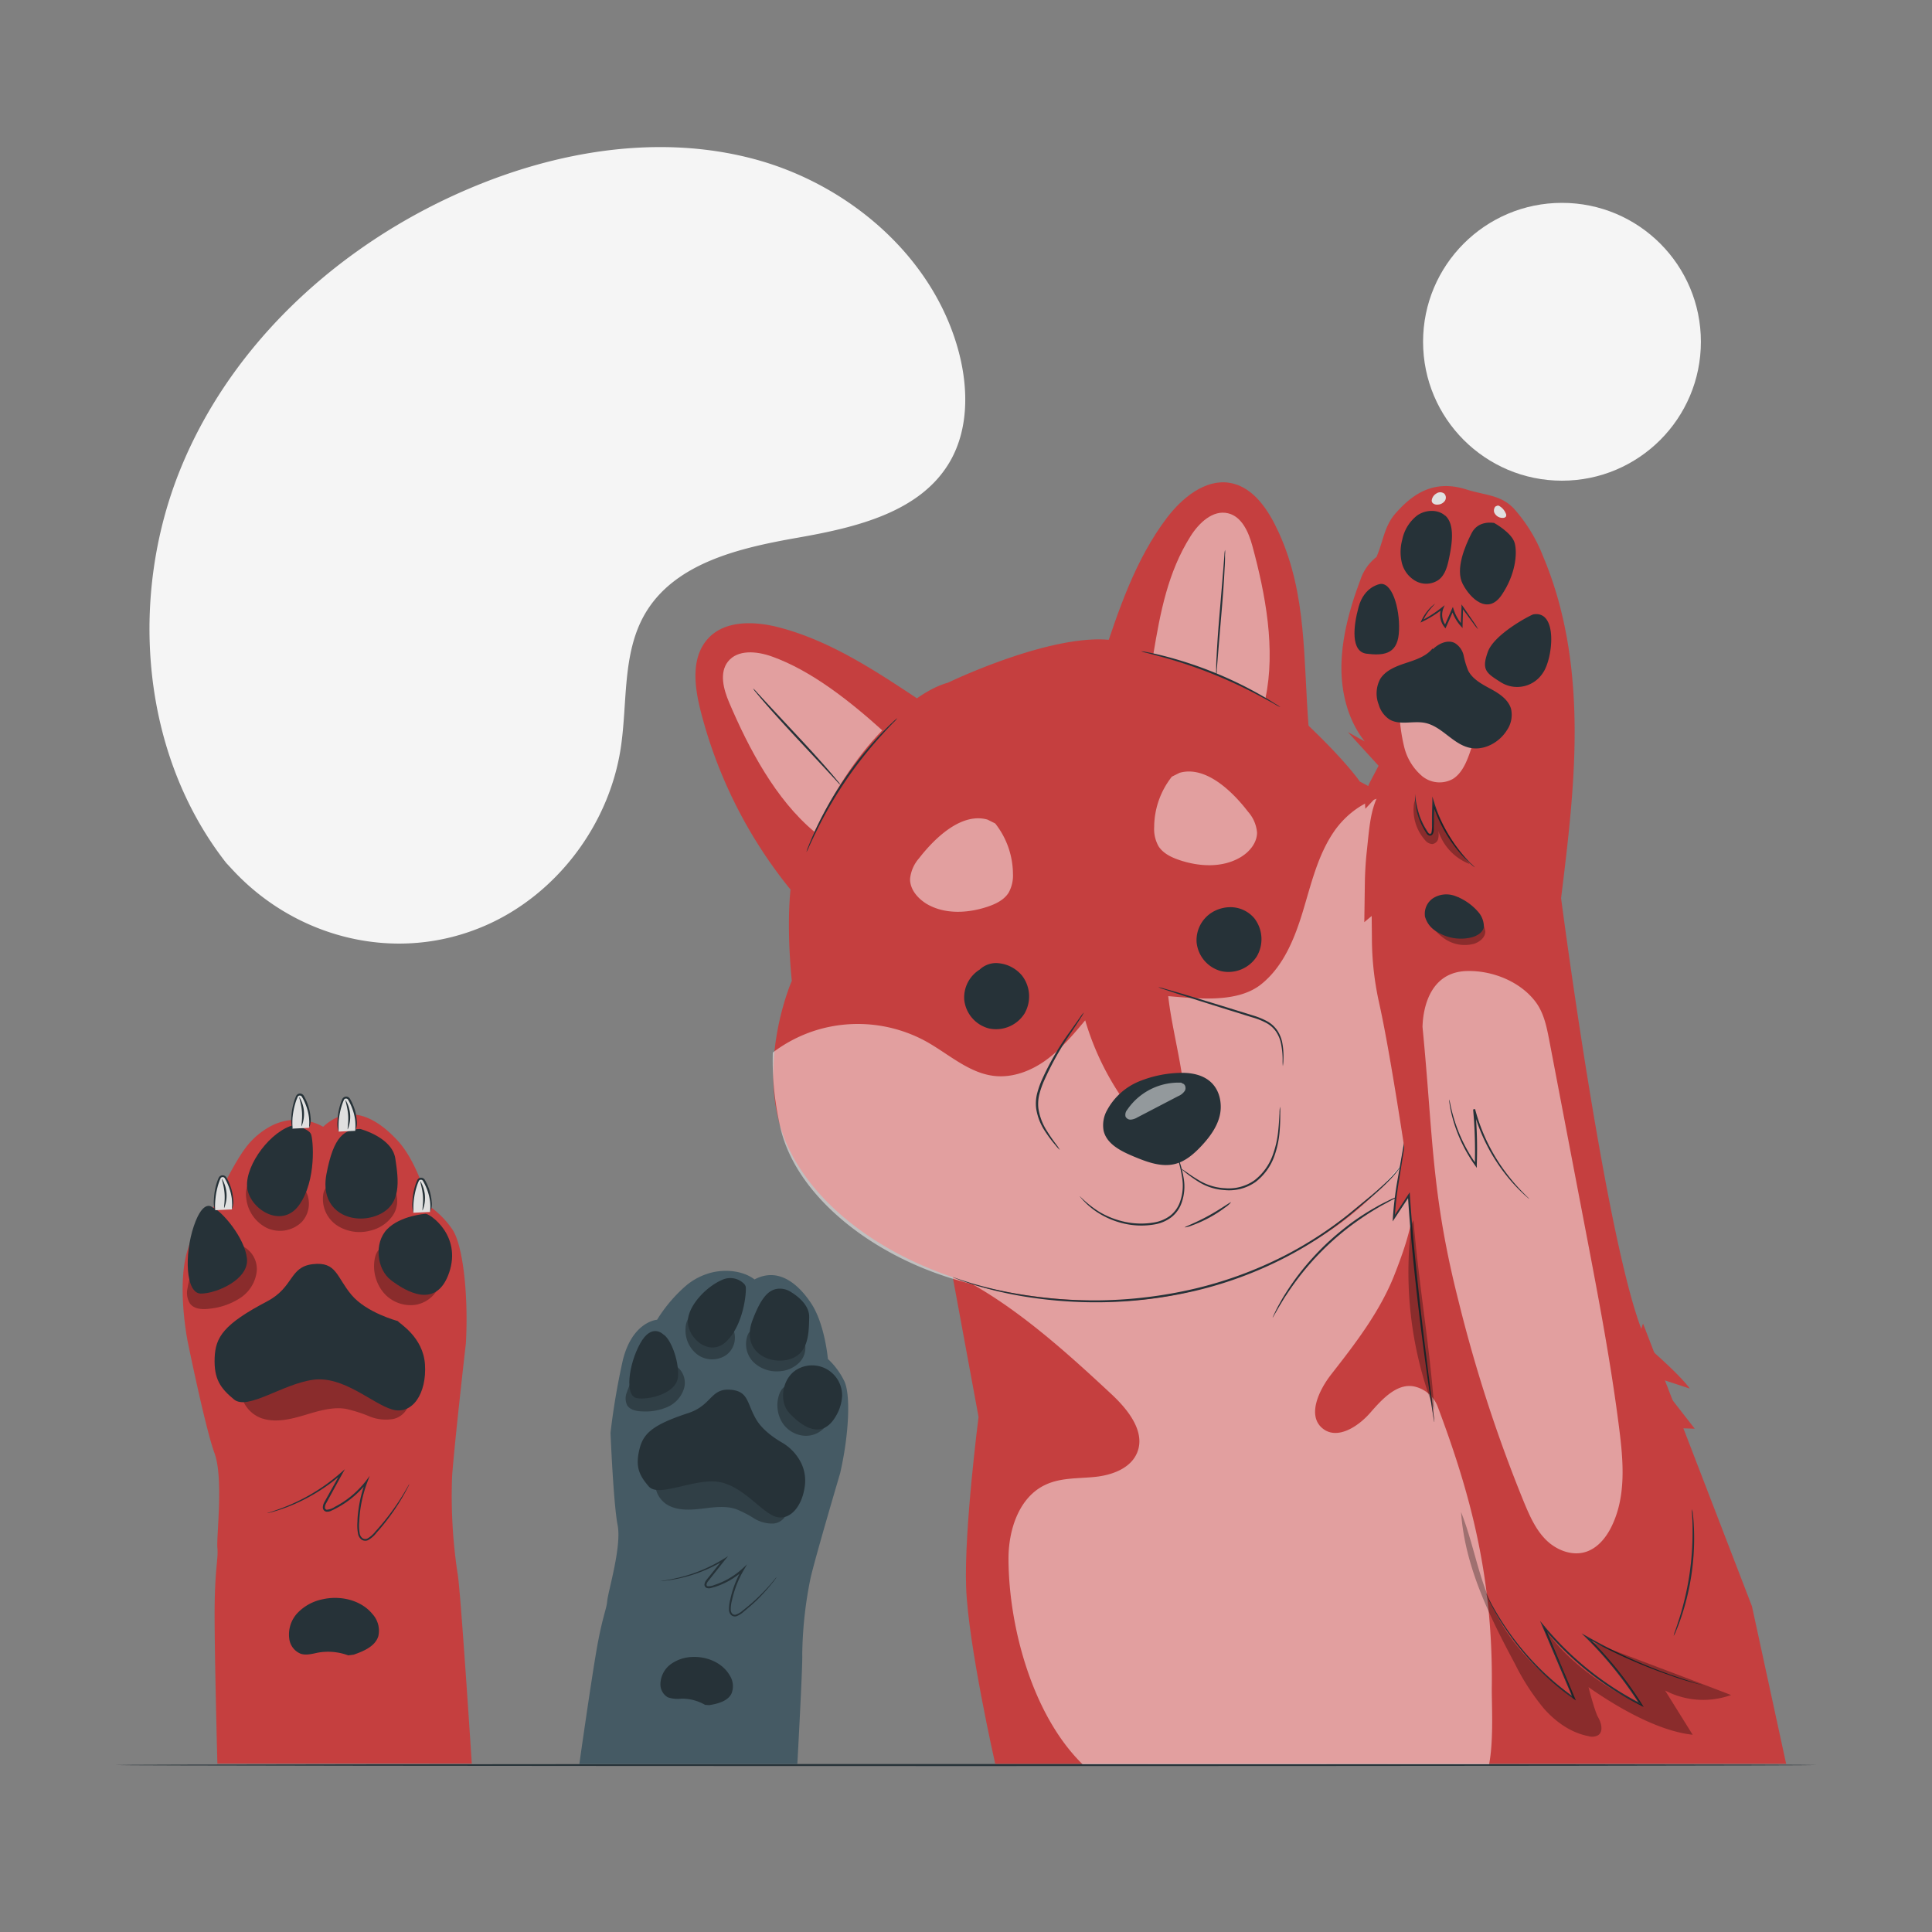 <svg xmlns="http://www.w3.org/2000/svg" viewBox="0 0 500 500"><rect x="0" y="0" width="500" height="500" fill="#808080" stroke="none"/><g id="freepik--background-simple--inject-94"><path d="M58.56,223.35l1.75,1.88c14.77,15.85,37,22.66,57.65,17a56.22,56.22,0,0,0,7.81-2.77c18.22-8,31.83-25.91,34.87-45.82,1.79-11.7.33-24.45,6.22-34.67,7.66-13.3,24.55-17.17,39.57-19.81s31.91-6.55,39.51-19.88c4.76-8.36,4.66-18.8,2.2-28.15-6.53-24.75-28.61-43.5-53.1-50s-50.8-2.09-74,7.84c-32.58,13.91-61,39.45-74.4,72.55S36.49,195.2,58.56,223.35Z" style="fill:#f5f5f5"></path><circle cx="404.24" cy="88.45" r="35.95" style="fill:#f5f5f5"></circle></g><g id="freepik--Table--inject-94"><path d="M470.2,456.79c0,.14-98.59.26-220.19.26s-220.21-.12-220.21-.26,98.57-.26,220.21-.26S470.2,456.64,470.2,456.79Z" style="fill:#263238"></path></g><g id="freepik--paw-2--inject-94"><path d="M218.45,357.32a19.38,19.38,0,0,0-4.19-5.62s-.78-9.1-4.38-14.47-9-9.71-15.48-5.61l.87-.5c-3.27-2.51-8.53-2.78-12.42-1.39a16.42,16.42,0,0,0-5.31,3,38.48,38.48,0,0,0-7.49,8.82s-6.34.4-8.85,10.41a181.72,181.72,0,0,0-3.2,18.86s.75,18.35,1.84,23.88-2.48,17.21-2.68,19.56-1.31,4.13-2.88,13.37-4.35,28.91-4.35,28.91h56.42s1.41-25.57,1.27-28.37a103.9,103.9,0,0,1,2.2-20c1.56-6.47,7.6-26.87,7.6-26.87C219.63,371.74,220.28,360.93,218.45,357.32Z" style="fill:#455a64"></path><g style="opacity:0.3"><path d="M174.58,353.27l-7.15-.36a15.53,15.53,0,0,0-5.17,7.33,4.22,4.22,0,0,0,0,3.36c.73,1.3,2.45,1.62,3.94,1.67a14.28,14.28,0,0,0,6.63-1.18,7.7,7.7,0,0,0,4.26-5A5.31,5.31,0,0,0,174.58,353.27Z"></path></g><g style="opacity:0.3"><path d="M208.14,347.06l-2.5-2-8.59-1.21a4.1,4.1,0,0,0-2.06.06,3.08,3.08,0,0,0-1.63,2,6.64,6.64,0,0,0,1.71,6.68,8.68,8.68,0,0,0,6.68,2.29,7.85,7.85,0,0,0,5.2-2.35A5.39,5.39,0,0,0,208.14,347.06Z"></path></g><path d="M201.21,333.54a5.17,5.17,0,0,1,3.34.74c1.83,1.1,4.94,3.43,4.87,6.62-.09,4.51-.22,9.78-5.58,11s-12-2.51-9.1-10.21C197,335.69,198.93,333.85,201.21,333.54Z" style="fill:#263238"></path><g style="opacity:0.3"><path d="M189.62,343.72l-3.69-4.43a15.61,15.61,0,0,0-3.66-.4,5.21,5.21,0,0,0-3.37,1.29,5.38,5.38,0,0,0-1.48,3.66,7.84,7.84,0,0,0,3.17,6.8,6.51,6.51,0,0,0,7.35.05A5.6,5.6,0,0,0,189.62,343.72Z"></path></g><path d="M187,331.18a5,5,0,0,1,5.49,1,1.81,1.81,0,0,1,.48.73c.29,1.11-.41,9.76-4.92,14.19s-10.5-1.11-10-5.65C178.41,337.74,182.69,333,187,331.18Z" style="fill:#263238"></path><path d="M171.65,345.34s-3-3.08-6,2.39-4,13.57-.85,14.11,10.39-1.22,10.67-5.61S173.42,346.31,171.65,345.34Z" style="fill:#263238"></path><g style="opacity:0.3"><path d="M211.57,363.14a58.27,58.27,0,0,0-5.87-4,3.37,3.37,0,0,0-1.56-.6c-1.25,0-2.13,1.23-2.51,2.41a8.62,8.62,0,0,0,.69,7,7.39,7.39,0,0,0,6,3.63,6.5,6.5,0,0,0,6-3.45Z"></path></g><path d="M217.94,361.2a7.77,7.77,0,0,0-12.05-6.56c-.21.15-.42.31-.62.48-3,2.62-3.55,7.88-.94,10.63s8.24,7.66,12.17.43A11.18,11.18,0,0,0,217.94,361.2Z" style="fill:#263238"></path><g style="opacity:0.3"><path d="M187.7,378.73a20.8,20.8,0,0,0-14.2,1,7,7,0,0,0-3.32,2.59c-1.47,2.55.28,6,2.9,7.33s5.74,1.13,8.66.78,6-.8,8.75.13a28.54,28.54,0,0,1,4.6,2.36,9,9,0,0,0,4.9,1.38,4,4,0,0,0,3.72-3Z"></path></g><path d="M207.25,378.45a12.54,12.54,0,0,0-4.93-5.15c-2-1.17-5.06-3.27-6.64-6-2.46-4.2-1.9-7.38-6.86-7.65s-4.63,4.06-10.69,6.05c-9.69,3.17-11.81,5.51-12.74,9.78s.08,6.37,2.49,9.19,10.46-1.5,16.91-1.27,11.32,6.93,15.23,8.84,7.7-2,8.32-8.12A10.44,10.44,0,0,0,207.25,378.45Z" style="fill:#263238"></path><path d="M183.57,441.29c2.2-.37,4.7-1,5.71-2.93a5.1,5.1,0,0,0-.42-4.75c-1.9-3.33-6-5-9.81-4.78a10,10,0,0,0-5.45,1.86,6.56,6.56,0,0,0-2.68,5,3.9,3.9,0,0,0,1.88,3.56,7.9,7.9,0,0,0,3.57.36,12,12,0,0,1,6.11,1.61" style="fill:#263238"></path><path d="M170.79,409.22a7.69,7.69,0,0,1,1.26-.22c.83-.13,2-.34,3.54-.7a39.53,39.53,0,0,0,11.72-4.88l1.13-.7-.83,1-4.4,5.56a1.85,1.85,0,0,0-.35.74.43.43,0,0,0,.26.49,3.62,3.62,0,0,0,1.73-.31,19.83,19.83,0,0,0,7.24-4.2l1.26-1.15-.86,1.47a26.41,26.41,0,0,0-2.34,5.21,25.82,25.82,0,0,0-.71,2.6,9,9,0,0,0-.32,2.5,1.56,1.56,0,0,0,.39,1,1,1,0,0,0,.93.24,5.58,5.58,0,0,0,1.88-1.14c1.17-.92,2.22-1.81,3.14-2.66a52.93,52.93,0,0,0,4.12-4.26l1-1.21a2.77,2.77,0,0,1,.38-.41,2.47,2.47,0,0,1-.3.46c-.21.3-.53.74-1,1.28a46.67,46.67,0,0,1-4,4.39c-.92.87-2,1.79-3.13,2.73a5.92,5.92,0,0,1-2,1.25,1.46,1.46,0,0,1-1.33-.35,2,2,0,0,1-.54-1.27,9.86,9.86,0,0,1,.31-2.65c.19-.87.42-1.76.71-2.66a27,27,0,0,1,2.37-5.31l.39.32a20.62,20.62,0,0,1-3.72,2.7,20.13,20.13,0,0,1-3.71,1.61l-1,.28a1.86,1.86,0,0,1-1.1,0,.94.94,0,0,1-.59-1,2.23,2.23,0,0,1,.44-1l4.45-5.55.3.34a37.94,37.94,0,0,1-11.9,4.76,33.75,33.75,0,0,1-3.58.57c-.42.05-.74.06-.95.08Z" style="fill:#263238"></path></g><g id="freepik--paw-1--inject-94"><path d="M111,312.07a23.82,23.82,0,0,1,6,6c2.87,4.05,4.26,17.43,3.57,29.56,0,0-3,26.25-3.57,34.51a133.83,133.83,0,0,0,1.41,25c.73,3.4,3.69,49.28,3.69,49.28H56.26s-.73-27.19-.72-38.84,1-14.08.72-17,1.64-18-.75-24.51-6.94-28.89-6.94-28.89-2.93-14.5,0-23.77,4.55-6.08,4.55-6.08S59,302.79,64,296.48a19.82,19.82,0,0,1,5.64-4.79,14.17,14.17,0,0,1,14-.08h0c6.81-6.38,14-2.17,19.33,3.65S111,312.07,111,312.07Z" style="fill:#C53F3F"></path><g style="opacity:0.3"><path d="M62.19,322.25a6.61,6.61,0,0,1,4.27,6.59,9.54,9.54,0,0,1-4.17,7,17.62,17.62,0,0,1-7.88,2.83c-1.84.25-4,.22-5.18-1.22a5.2,5.2,0,0,1-.68-4.12,19.21,19.21,0,0,1,4.81-10.06"></path></g><g style="opacity:0.3"><path d="M102,307.66a6.7,6.7,0,0,1-.33,6.89,9.73,9.73,0,0,1-5.89,3.95,10.7,10.7,0,0,1-8.65-1.42,8.21,8.21,0,0,1-3.49-7.83,3.81,3.81,0,0,1,1.59-2.72,5.1,5.1,0,0,1,2.51-.51l10.78-.29"></path></g><path d="M93.22,292.17s8.26,2.13,9.09,7.67,1.77,12-4.55,14.64-15.17-.59-13.28-10.62S89.2,292.29,93.22,292.17Z" style="fill:#263238"></path><g style="opacity:0.3"><path d="M78.63,307.43a7,7,0,0,1-.6,8.89,8.11,8.11,0,0,1-9,1.46,9.74,9.74,0,0,1-5.3-7.67,6.73,6.73,0,0,1,1.05-4.79A6.48,6.48,0,0,1,68.62,303a19.33,19.33,0,0,1,4.56-.27"></path></g><path d="M76.22,291.11s3.66,1.06,4.25,2.36,1.53,12-3.07,18.41-13.1.83-13.46-4.83S70.08,292.53,76.22,291.11Z" style="fill:#263238"></path><path d="M55,312.48s-2.36-2.48-4.84,4.83S48,334.78,52,334.78s12.49-3.65,11.91-9.08S57.33,313.3,55,312.48Z" style="fill:#263238"></path><g style="opacity:0.3"><path d="M113.87,332.25a8.08,8.08,0,0,1-6.58,5.47,9.2,9.2,0,0,1-8.05-3.21,10.75,10.75,0,0,1-2.31-8.45c.23-1.54,1-3.27,2.58-3.48a4.24,4.24,0,0,1,2,.4,73.59,73.59,0,0,1,8,3.67"></path></g><path d="M110.1,314.13c1.06-.12,9.44,5.55,6.14,15.22s-11.22,4.84-15,2-4.48-9.68-1.06-13.22S110.1,314.13,110.1,314.13Z" style="fill:#263238"></path><g style="opacity:0.3"><path d="M62.85,358.77a8.62,8.62,0,0,1,3.52-3.88,25.92,25.92,0,0,1,17.19-4.16l22.23,12c0,2.14-1.84,4-3.92,4.48a11.11,11.11,0,0,1-6.3-.67,36.53,36.53,0,0,0-6.12-1.94c-3.62-.56-7.24.63-10.75,1.67s-7.28,1.94-10.77.85S61.57,362.19,62.85,358.77Z"></path></g><path d="M102.9,341.87c.59.71,6.61,4.21,7.08,11.21.51,7.6-3.31,13.22-8.5,11.69S88.91,356,81,357.09s-16.91,8-20.45,5.08-5.2-5.31-5-10.74,2.36-8.74,13.58-14.64c7-3.69,5.69-8.92,11.83-9.63s6.11,3.31,10,7.95S102.9,341.87,102.9,341.87Z" style="fill:#263238"></path><path d="M111.29,313.66c.74-2.31-.16-5.85-1.58-8.21a.87.87,0,0,0-1.54.09,16.69,16.69,0,0,0-1.2,8.32" style="fill:#e0e0e0"></path><path d="M107,313.86a7.35,7.35,0,0,1-.27-2.78,16.77,16.77,0,0,1,.39-3c.13-.56.29-1.14.49-1.74.11-.29.23-.59.36-.89a1.11,1.11,0,0,1,1-.66,1.17,1.17,0,0,1,1,.6c.16.28.31.57.45.85a12.86,12.86,0,0,1,.68,1.68,12.57,12.57,0,0,1,.61,3,4.87,4.87,0,0,1-.41,2.77,12.1,12.1,0,0,0,0-2.74,13.73,13.73,0,0,0-.69-2.87,14.7,14.7,0,0,0-.69-1.61c-.13-.27-.28-.54-.44-.81a.58.58,0,0,0-.56-.34.59.59,0,0,0-.54.35c-.13.28-.24.56-.35.85a17.33,17.33,0,0,0-.5,1.67,20,20,0,0,0-.49,2.94C106.91,312.8,107.06,313.85,107,313.86Z" style="fill:#263238"></path><path d="M108.79,305.69a8.48,8.48,0,0,1,.57,7.57c-.15,0,.26-1.73.09-3.81S108.65,305.75,108.79,305.69Z" style="fill:#263238"></path><path d="M91.94,292.66c.73-2.31-.16-5.85-1.59-8.21a.87.87,0,0,0-1.54.09,16.58,16.58,0,0,0-1.19,8.32" style="fill:#e0e0e0"></path><path d="M87.62,292.86a6.88,6.88,0,0,1-.27-2.78,17.39,17.39,0,0,1,.38-3,15.32,15.32,0,0,1,.5-1.74c.1-.3.22-.6.35-.9a1.13,1.13,0,0,1,2-.06c.17.29.32.57.46.85a16.43,16.43,0,0,1,.68,1.68,12.51,12.51,0,0,1,.6,3,4.93,4.93,0,0,1-.4,2.77,13.4,13.4,0,0,0,0-2.74,13.13,13.13,0,0,0-.69-2.87,14.59,14.59,0,0,0-.68-1.61c-.14-.27-.29-.54-.44-.81a.63.63,0,0,0-.57-.34.61.61,0,0,0-.54.35c-.12.28-.24.57-.34.85a16.8,16.8,0,0,0-.51,1.68,19.84,19.84,0,0,0-.49,2.93C87.56,291.8,87.7,292.85,87.62,292.86Z" style="fill:#263238"></path><path d="M89.44,284.69a8.52,8.52,0,0,1,.56,7.57c-.15,0,.26-1.72.09-3.81S89.29,284.75,89.44,284.69Z" style="fill:#263238"></path><path d="M80,291.88c.74-2.31-.16-5.84-1.58-8.21a.87.87,0,0,0-1.54.09,16.73,16.73,0,0,0-1.2,8.33" style="fill:#e0e0e0"></path><path d="M75.66,292.09a7.48,7.48,0,0,1-.27-2.79,16.67,16.67,0,0,1,.39-3c.13-.56.29-1.15.49-1.74.11-.3.23-.59.36-.9a1.11,1.11,0,0,1,1-.65,1.15,1.15,0,0,1,1,.6c.16.28.31.56.45.85a13.29,13.29,0,0,1,1.29,4.67,4.71,4.71,0,0,1-.41,2.77,12,12,0,0,0,0-2.73,13.66,13.66,0,0,0-.69-2.88,15.45,15.45,0,0,0-.68-1.61q-.21-.41-.45-.81a.6.6,0,0,0-.56-.34.59.59,0,0,0-.54.35c-.12.28-.24.57-.35.85a17.5,17.5,0,0,0-.5,1.68,20,20,0,0,0-.49,2.94C75.6,291,75.75,292.08,75.66,292.09Z" style="fill:#263238"></path><path d="M77.48,283.92a8.45,8.45,0,0,1,.57,7.56c-.15,0,.26-1.72.09-3.81S77.34,284,77.48,283.92Z" style="fill:#263238"></path><path d="M60,313c.74-2.31-.16-5.85-1.59-8.21a.86.86,0,0,0-1.53.09,16.69,16.69,0,0,0-1.2,8.32" style="fill:#e0e0e0"></path><path d="M55.63,313.23a6.88,6.88,0,0,1-.27-2.78,16.56,16.56,0,0,1,.39-3,13.88,13.88,0,0,1,.49-1.74c.11-.3.22-.6.36-.9a1.12,1.12,0,0,1,2-.05c.17.28.32.56.46.84a15.18,15.18,0,0,1,.68,1.68,12,12,0,0,1,.6,3A4.83,4.83,0,0,1,60,313a12.81,12.81,0,0,0,0-2.73,13.66,13.66,0,0,0-.69-2.88,14.7,14.7,0,0,0-.69-1.61c-.13-.27-.28-.54-.44-.81a.61.61,0,0,0-.56-.34.58.58,0,0,0-.54.35c-.13.28-.25.57-.35.85a14.44,14.44,0,0,0-.5,1.68,18.6,18.6,0,0,0-.49,2.93C55.57,312.17,55.71,313.22,55.63,313.23Z" style="fill:#263238"></path><path d="M57.45,305.07a8.54,8.54,0,0,1,.57,7.56c-.15,0,.25-1.72.09-3.81S57.3,305.13,57.45,305.07Z" style="fill:#263238"></path><path d="M91.52,428.23c2.61-.91,5.56-2.14,6.39-4.78a6.4,6.4,0,0,0-1.51-5.73c-3-3.68-8.37-4.88-13-3.81a12.36,12.36,0,0,0-6.29,3.41A8.13,8.13,0,0,0,74.85,424a4.81,4.81,0,0,0,3,4c1.43.45,3,0,4.45-.3a15,15,0,0,1,7.82.71" style="fill:#263238"></path><path d="M69.18,391.59a2,2,0,0,1,.38-.14l1.13-.37c1-.33,2.42-.82,4.2-1.57a49.44,49.44,0,0,0,13.37-8.41l1-.88-.65,1.16-4.24,7.73a2.22,2.22,0,0,0-.28,1,.58.58,0,0,0,.47.61,4.44,4.44,0,0,0,2.09-.75,23.93,23.93,0,0,0,4.11-2.68,24.94,24.94,0,0,0,3.92-4l1-1.34-.6,1.59a33.26,33.26,0,0,0-1.79,6.88,32.39,32.39,0,0,0-.32,3.35,11.2,11.2,0,0,0,.13,3.14,2,2,0,0,0,.71,1.17,1.3,1.3,0,0,0,1.24.11,7,7,0,0,0,2.08-1.81c1.24-1.37,2.34-2.69,3.29-3.92a63.55,63.55,0,0,0,4.15-6.08l1-1.72a3.62,3.62,0,0,1,.36-.58,3.43,3.43,0,0,1-.28.63c-.2.41-.51,1-.93,1.76a55.63,55.63,0,0,1-4,6.19c-.94,1.26-2,2.6-3.27,4a7.15,7.15,0,0,1-2.22,1.94,1.74,1.74,0,0,1-1.65-.14,2.5,2.5,0,0,1-.9-1.41,11.72,11.72,0,0,1-.17-3.29c0-1.12.15-2.25.31-3.4a34,34,0,0,1,1.8-7l.44.25a24.71,24.71,0,0,1-4,4.07,24.39,24.39,0,0,1-4.2,2.74c-.37.2-.74.37-1.11.54a2.26,2.26,0,0,1-1.31.26,1.12,1.12,0,0,1-.89-1.1,3,3,0,0,1,.33-1.25l4.3-7.72.36.28A47.63,47.63,0,0,1,75,389.76a42.15,42.15,0,0,1-4.25,1.46c-.5.14-.89.23-1.16.3S69.19,391.61,69.18,391.59Z" style="fill:#263238"></path></g><g id="freepik--Dog--inject-94"><path d="M453.41,415.72l-28.19-73.18-6.08,17.36L368.08,248.82,341.77,194.1l-48.09-21L239,192.46s-13.81,37-15.47,45.85,4.42,38.14,4.42,38.14l15.47,37,9.83,53.26s-3.75,29.09-3.22,44,7.53,45.76,7.53,45.76H462.25Z" style="fill:#C53F3F"></path><g style="opacity:0.5"><path d="M386.08,436.44c.3-29.16-5.93-50.9-14.09-72.64a8.48,8.48,0,0,0-5.59-4.88c-4.61-1.28-8.63,3.08-11.76,6.68s-8.49,7.08-12.26,4.15c-4.19-3.26-1.12-9.89,2.15-14.08,6.32-8.08,12.68-16.34,16.41-25.9s7.52-20.75,2.78-29.85c-10.11,13.24-24.68,24.77-49.28,32.55-20.89,6.75-44.8,5.06-62.57,0,13,7.41,25.06,18.35,36,28.55,4.24,4,8.65,9.67,6.39,15-1.69,4-6.45,5.73-10.77,6.19s-8.86.16-12.82,2c-6.95,3.16-9.72,11.73-9.67,19.37.09,17.6,6.25,40.35,19.16,53H385.38C386.63,450.06,386,440.53,386.08,436.44Z" style="fill:#fff"></path></g><path d="M362.63,309.3s-.13.1-.41.25l-1.21.62c-.53.26-1.18.59-1.91,1s-1.59.84-2.49,1.39c-1.83,1.06-3.94,2.43-6.21,4.07a70.57,70.57,0,0,0-13.12,12.49,73.31,73.31,0,0,0-4.37,6c-.6.87-1.07,1.71-1.51,2.42s-.8,1.34-1.09,1.86l-.68,1.18c-.16.27-.25.41-.27.4a2.13,2.13,0,0,1,.18-.44l.59-1.24c.26-.53.59-1.18,1-1.91s.87-1.58,1.45-2.47a65.28,65.28,0,0,1,4.31-6.1,71.9,71.9,0,0,1,6.17-6.75,73,73,0,0,1,7-5.83,63.84,63.84,0,0,1,6.31-4c.91-.54,1.78-.95,2.53-1.33s1.42-.69,2-.92l1.26-.53A2.27,2.27,0,0,1,362.63,309.3Z" style="fill:#263238"></path><path d="M381.33,235.86a59.3,59.3,0,0,0-29.41-33.59s-3.7-5.57-15.5-16.56S303,167.12,287.16,165.6c-.63-.06-1.27-.1-1.93-.12-15.89-.41-39.9,11.2-39.9,11.2-15.27,4.23-35.19,33.08-39,44.46s-1.41,32.69-1.41,32.69-8.28,18.88-3.09,37.29C211,323.55,267,349.56,321.77,328.65S389.49,260.15,381.33,235.86Z" style="fill:#C53F3F"></path><g style="opacity:0.5"><path d="M321.35,330.23c21.38-8,43.34-26.49,52.63-43.54,3.3-12.49,7-26.57,7-26.57l-15.45-48.43a61.29,61.29,0,0,0-6.92-5.52c-5.34.83-10.33,4.56-13.45,9.15-4.13,6.08-5.82,13.42-7.95,20.45s-5,14.24-10.71,18.87c-6.12,5-16.3,3.82-24.16,3.16.76,7.18,3.27,16.65,4,23.83l-14.59,4.43a71,71,0,0,1-10.9-22c-3.07,3.67-6.17,7.37-10,10.19s-8.61,4.7-13.36,4.22c-6.65-.67-11.92-5.66-17.77-8.92a36.77,36.77,0,0,0-28.27-3A36.4,36.4,0,0,0,200,272.4a76.75,76.75,0,0,0,1.81,18.72c3.61,17.55,22.63,33.09,44.7,39.8C266.86,337.11,294.92,340.07,321.35,330.23Z" style="fill:#fff"></path></g><path d="M305.74,277.65a29.93,29.93,0,0,0-11,2.24,16.6,16.6,0,0,0-8.23,7.42,8,8,0,0,0-.9,5.31c.8,3.47,4.5,5.3,7.78,6.67s7.1,2.85,10.68,1.95c2.69-.67,4.89-2.58,6.79-4.6,2.56-2.72,4.89-6,5.06-9.72s-1.57-9.34-10.18-9.27" style="fill:#263238"></path><path d="M304.54,298.64a10.86,10.86,0,0,1,.6,1.6,27.81,27.81,0,0,1,1.17,4.54,12.61,12.61,0,0,1-.66,6.91,8.09,8.09,0,0,1-2.5,3.33,9.87,9.87,0,0,1-4.08,1.81,20,20,0,0,1-8.51-.25,21.44,21.44,0,0,1-6.4-2.73,19.41,19.41,0,0,1-3.64-3,11.7,11.7,0,0,1-.84-.95,1.49,1.49,0,0,1-.26-.36,28.42,28.42,0,0,0,4.94,4,21.84,21.84,0,0,0,6.31,2.57,20,20,0,0,0,8.29.21,9.61,9.61,0,0,0,3.88-1.7,7.77,7.77,0,0,0,2.37-3.12,12.53,12.53,0,0,0,.73-6.67,34.3,34.3,0,0,0-1-4.53A10.93,10.93,0,0,1,304.54,298.64Z" style="fill:#263238"></path><path d="M305.56,302.47c0-.1.57.22,1.44.83a42.52,42.52,0,0,0,3.77,2.44,14.39,14.39,0,0,0,6.3,1.77,11.43,11.43,0,0,0,7.59-2.06,14.41,14.41,0,0,0,4.69-6.43,25.38,25.38,0,0,0,1.46-6.46c.2-1.89.26-3.43.32-4.49a11.19,11.19,0,0,1,.13-1.66,9.43,9.43,0,0,1,.07,1.66c0,1.07,0,2.62-.15,4.53a24.82,24.82,0,0,1-1.38,6.6,14.61,14.61,0,0,1-4.83,6.67A11.85,11.85,0,0,1,317,308a14.35,14.35,0,0,1-6.45-1.93,33.41,33.41,0,0,1-3.72-2.6A11.08,11.08,0,0,0,305.56,302.47Z" style="fill:#263238"></path><path d="M264.47,252.45a9,9,0,0,0-6.65-3.21,6.19,6.19,0,0,0-4.28,1.69h0a8.5,8.5,0,0,0-4,7.75,8.59,8.59,0,0,0,6.44,7.49,8.72,8.72,0,0,0,9.14-3.83A8.83,8.83,0,0,0,264.47,252.45Z" style="fill:#263238"></path><path d="M324.61,237.64a8.09,8.09,0,0,0-6.39-2.86,9.19,9.19,0,0,0-4.54,1.34h0a8.47,8.47,0,0,0-4,7.75,8.57,8.57,0,0,0,6.44,7.48,8.71,8.71,0,0,0,9.13-3.82A8.83,8.83,0,0,0,324.61,237.64Z" style="fill:#263238"></path><g style="opacity:0.5"><path d="M257.56,213.11l-2-1c-6.73-1.91-13.64,4.76-17.7,10a9.46,9.46,0,0,0-2.34,5.41c0,2.7,2,5,4.32,6.42,4.66,2.73,10.57,2.43,15.7.73,2.13-.71,4.31-1.75,5.5-3.66a9.17,9.17,0,0,0,1.11-4.92A21.29,21.29,0,0,0,257.56,213.11Z" style="fill:#fff"></path></g><g style="opacity:0.5"><path d="M303.28,201l2-1c6.73-1.91,13.64,4.76,17.7,10.06a9.28,9.28,0,0,1,2.34,5.4c0,2.71-2,5.06-4.32,6.42-4.65,2.74-10.57,2.44-15.69.73-2.14-.71-4.32-1.75-5.51-3.65a9.09,9.09,0,0,1-1.1-4.93A21.22,21.22,0,0,1,303.28,201Z" style="fill:#fff"></path></g><path d="M274.28,297.6a8.2,8.2,0,0,1-1.08-1.17,32.1,32.1,0,0,1-2.62-3.47,14.68,14.68,0,0,1-2.41-6,10.57,10.57,0,0,1,.21-3.86,23,23,0,0,1,1.37-3.88A69.26,69.26,0,0,1,277,266.83l2.5-3.53a9.48,9.48,0,0,1,1-1.27,8.64,8.64,0,0,1-.8,1.38c-.54.87-1.36,2.1-2.37,3.63a78.17,78.17,0,0,0-7,12.38,22.37,22.37,0,0,0-1.35,3.79,10.31,10.31,0,0,0-.24,3.68,15,15,0,0,0,2.25,5.87,43,43,0,0,0,2.46,3.55A9.94,9.94,0,0,1,274.28,297.6Z" style="fill:#263238"></path><path d="M332,275.93a12.05,12.05,0,0,1-.06-1.66,20.39,20.39,0,0,0-.48-4.47,8.63,8.63,0,0,0-1.21-2.8,7.24,7.24,0,0,0-2.59-2.29,18.15,18.15,0,0,0-3.65-1.44L319.93,262c-5.59-1.74-10.64-3.33-14.29-4.51l-4.32-1.43a10.11,10.11,0,0,1-1.56-.59,10.82,10.82,0,0,1,1.62.4l4.37,1.26c3.67,1.09,8.75,2.64,14.34,4.37l4.08,1.27a19.28,19.28,0,0,1,3.73,1.51,7.63,7.63,0,0,1,2.71,2.47,8.82,8.82,0,0,1,1.21,2.95,18.51,18.51,0,0,1,.32,4.56c0,.54-.05,1-.08,1.24S332,275.94,332,275.93Z" style="fill:#263238"></path><path d="M201.57,162.36c-6.31-1.64-14-1.89-18.36,2.93s-3.52,12.05-2,18.24a120.52,120.52,0,0,0,23.34,46.65l32.81-49.42C226.14,173.32,214.63,165.75,201.57,162.36Z" style="fill:#C53F3F"></path><g style="opacity:0.5"><path d="M199.7,169.88c-3.83-1.36-8.8-1.85-11.31,1.35-2.27,2.9-1.15,7.12.29,10.52,5.1,12,12.09,25.19,22.09,33.52,4.85-10,10.5-19,17.56-26.26C220.17,181.65,210.06,173.55,199.7,169.88Z" style="fill:#fff"></path></g><path d="M217.56,203.18a6.08,6.08,0,0,1-.95-.94l-2.45-2.65c-2.15-2.32-5-5.36-8.14-8.73s-6-6.53-8-8.84c-1-1.16-1.8-2.1-2.33-2.77a6.24,6.24,0,0,1-.79-1.07,6,6,0,0,1,.94.93l2.45,2.66,8.14,8.73c3.19,3.41,6,6.53,8,8.84,1,1.15,1.79,2.1,2.33,2.77A7,7,0,0,1,217.56,203.18Z" style="fill:#263238"></path><path d="M331.06,138.07c-2.62-5.82-6.54-12.07-12.84-13.11S305.93,128.84,302,134c-8.15,10.75-12.51,23.82-16.73,36.63l53.44,18.07C337.25,170.27,338.25,154.05,331.06,138.07Z" style="fill:#C53F3F"></path><g style="opacity:0.5"><path d="M308.11,138.78c2.17-3.44,5.77-6.9,9.72-5.94,3.58.87,5.31,4.88,6.28,8.43,3.41,12.56,6.07,26.74,3.38,39.47-8.47-5-18.36-8.58-29-11.48C300.29,158.43,302.25,148.08,308.11,138.78Z" style="fill:#fff"></path></g><path d="M314.8,174.63a5.88,5.88,0,0,1-.05-1.28c0-.82,0-2,.11-3.47.13-2.93.42-7,.8-11.44s.7-8.38.95-11.41c.11-1.38.2-2.54.27-3.46a6.71,6.71,0,0,1,.16-1.27,5.88,5.88,0,0,1,0,1.28c0,.82,0,2-.11,3.47-.13,2.94-.42,7-.8,11.44s-.7,8.38-.95,11.41c-.11,1.38-.2,2.54-.27,3.46A5.81,5.81,0,0,1,314.8,174.63Z" style="fill:#263238"></path><path d="M362.63,301.52a6.19,6.19,0,0,1-.66,1.11,22.73,22.73,0,0,1-2.4,2.84c-1.11,1.16-2.54,2.52-4.27,4-.86.75-1.8,1.54-2.81,2.36l-3.14,2.64a96.75,96.75,0,0,1-16.91,11.07,101.92,101.92,0,0,1-23.22,8.55,112.84,112.84,0,0,1-24.58,2.94,116.16,116.16,0,0,1-20.16-1.59,97.9,97.9,0,0,1-13.26-3.2c-1.52-.51-2.71-.91-3.49-1.23l-.9-.36-.3-.13a1.6,1.6,0,0,1,.32.08l.91.31c.8.29,2,.66,3.52,1.14a105.22,105.22,0,0,0,13.26,3,118.48,118.48,0,0,0,20.09,1.48,114.43,114.43,0,0,0,24.47-3,103.11,103.11,0,0,0,23.12-8.46,99.59,99.59,0,0,0,16.9-10.93l6-4.94c1.74-1.48,3.19-2.81,4.32-3.94a27.11,27.11,0,0,0,2.46-2.76C362.4,301.9,362.61,301.5,362.63,301.52Z" style="fill:#263238"></path><g style="opacity:0.5"><path d="M305.73,280.2a16.06,16.06,0,0,0-14,7,2,2,0,0,0-.44,1.78,1.43,1.43,0,0,0,1.45.77,4.14,4.14,0,0,0,1.64-.58l10.54-5.49a3.74,3.74,0,0,0,1.74-1.43c.35-.68.08-1.72-.67-1.86" style="fill:#fff"></path></g><path d="M331.35,183a8.16,8.16,0,0,1-1.37-.71c-.85-.49-2.1-1.19-3.66-2a119.65,119.65,0,0,0-25.54-10.25c-1.7-.47-3.08-.83-4-1.07a7.77,7.77,0,0,1-1.48-.43,9.51,9.51,0,0,1,1.52.23c1,.18,2.38.48,4.1.91A101.58,101.58,0,0,1,326.5,180c1.54.88,2.76,1.63,3.59,2.18A8.83,8.83,0,0,1,331.35,183Z" style="fill:#263238"></path><path d="M318.58,311.15a6.47,6.47,0,0,1-1.51,1.34,32.34,32.34,0,0,1-4.09,2.63,33.45,33.45,0,0,1-4.43,2,7,7,0,0,1-1.95.53c-.05-.15,2.83-1.18,6.13-3S318.48,311,318.58,311.15Z" style="fill:#263238"></path><path d="M232.24,185.85a8.57,8.57,0,0,1-1.11,1.23c-.75.77-1.81,1.89-3.09,3.31a105.93,105.93,0,0,0-16.67,24.55c-.84,1.71-1.5,3.11-1.94,4.08a9.77,9.77,0,0,1-.73,1.49,10,10,0,0,1,.55-1.56c.38-1,1-2.43,1.79-4.17a93,93,0,0,1,16.73-24.64c1.32-1.39,2.42-2.48,3.21-3.2A11.2,11.2,0,0,1,232.24,185.85Z" style="fill:#263238"></path><path d="M440.63,436.11s-.2,0-.58-.13l-1.68-.45c-1.46-.41-3.6-1-6.29-2a130.23,130.23,0,0,1-21.56-9.68l.26-.35A97.14,97.14,0,0,1,424.91,441l.48.78-.81-.42a78.8,78.8,0,0,1-14-9.09,80.58,80.58,0,0,1-11.28-11.17l.43-.27,7.8,18.51.31.74-.65-.46A69.8,69.8,0,0,1,389.25,421a54.84,54.84,0,0,1-4.71-8.65l.09.14c.06.12.13.26.23.44l.88,1.69c.8,1.48,2,3.63,3.73,6.23a70.61,70.61,0,0,0,17.95,18.45l-.34.27c-2.39-5.63-5-11.85-7.84-18.49l-.68-1.6,1.11,1.34a79.55,79.55,0,0,0,25.14,20.14l-.33.36a98.37,98.37,0,0,0-14-17.46l-1.18-1.16,1.44.82a137.34,137.34,0,0,0,21.42,9.83c2.68.95,4.8,1.62,6.25,2.08l1.65.51Z" style="fill:#263238"></path><path d="M364,291.63c-.81,7-3,16.65-3.34,23.62l3.91-5.95c1.17,18.18,4,40.65,6.59,58.68" style="fill:#C53F3F"></path><path d="M371.2,368a.67.67,0,0,1-.06-.23c0-.18-.08-.4-.12-.67-.11-.63-.25-1.5-.42-2.59-.35-2.25-.83-5.51-1.39-9.55-1.11-8.07-2.55-19.24-3.73-31.62-.46-4.89-.84-9.61-1.12-14l.46.12c-1.38,2.07-2.69,4.06-3.93,5.94l-.47.7.05-.84a89.74,89.74,0,0,1,1.17-9.69c.5-2.85.94-5.35,1.3-7.43s.64-3.68.81-4.79c.08-.52.15-.94.2-1.27a2.72,2.72,0,0,1,.09-.43,1.34,1.34,0,0,1,0,.44c0,.29-.06.72-.13,1.28-.12,1.12-.35,2.75-.68,4.82s-.73,4.58-1.19,7.44a91.37,91.37,0,0,0-1.09,9.65l-.42-.14,3.89-5.95.41-.62.05.74c.29,4.38.68,9.09,1.14,14,1.18,12.37,2.56,23.54,3.58,31.62.51,4,.92,7.27,1.22,9.57.13,1.1.24,2,.32,2.61l.07.68A1,1,0,0,1,371.2,368Z" style="fill:#263238"></path><g style="opacity:0.3"><path d="M385,412.91c-2.86-7.31-4-14.28-6.88-21.6.95,13.95,7.3,26.9,13.91,39.22a59.82,59.82,0,0,0,7.51,11.62c3.06,3.46,7,6.29,11.58,7.17a3.32,3.32,0,0,0,2.45-.23c1.45-.95.87-3.19,0-4.7s-2.46-7.75-2.46-7.75c7.4,5.18,18,11.37,26.95,12.31q-3.57-5.71-7.12-11.44A21.26,21.26,0,0,0,448,438.67c-11.35-4.39-24.85-9.4-36.19-13.79a85.89,85.89,0,0,1,12.87,16.29c-8.68-4-19.56-11.31-25.22-20.21,3.33,7.44,6.86,15.49,7.57,18.53-10.37-8-17.9-15.51-22.5-27.74"></path></g><path d="M355.05,242.71a77.08,77.08,0,0,0,1.84,16.71c5.86,26.32,16.05,106,16.88,107,1,1.2,64.83,3.33,64.83,3.33l-10.44-13.39,9.16,3s-1.68-2.59-9.16-9.25c-10-8.9-24.15-117.66-24.15-117.66h0c1.82-14.85,3.64-29.74,3.5-44.69s-2.31-30-8.2-43.87a40.44,40.44,0,0,0-7.57-12.32c-3.37-3.53-7.47-3.38-12.21-4.89-8.5-2.7-13.93,1.18-18.3,6.1-3,3.35-3.22,7.28-5,11.37a12.3,12.3,0,0,0-4.13,5.83c-2.58,6.85-4.62,14-4.91,21.27s1.42,14.84,6,20.63l-4.35-2.4,7.93,8.7-2,3.81a12.17,12.17,0,0,0-1.41,7.31l3.28-3.48c-2,4.17-2.24,8.17-2.91,14.47-.31,2.82-.47,5.66-.51,8.49l-.14,9.87,1.91-1.6Z" style="fill:#C53F3F"></path><g style="opacity:0.5"><path d="M379.7,251.3c6.66-.15,13.8,2.78,17.72,8,2.14,2.86,2.86,6.46,3.53,9.94q4.8,25.14,9.61,50.27c3.2,16.76,6.4,33.54,8.52,50.46,1.06,8.43,1.76,17.37-2,25.06-1.43,2.94-3.71,5.76-6.93,6.67-3.57,1-7.49-.63-10.08-3.22s-4.11-6-5.51-9.33a374.43,374.43,0,0,1-17-52.06c-7.17-28.09-6.61-42.58-9.42-71.38C368.22,265.72,367.84,251.56,379.7,251.3Z" style="fill:#fff"></path></g><path d="M374,133.46c-1.89-1.72-5.06-1.55-7.18-.1a10.57,10.57,0,0,0-3.92,6.32,12,12,0,0,0-.1,6,7.44,7.44,0,0,0,3.67,4.74,5.64,5.64,0,0,0,5.92-.41c1.48-1.18,2.09-3.09,2.49-4.91.78-3.56,1.88-9.29-.88-11.69" style="fill:#263238"></path><path d="M357.38,151.11c-.32,0-4.31.7-5.75,5.89s-2.06,11.68,2.05,12.18,7.81.29,8.32-5.09S360.67,151,357.38,151.11Z" style="fill:#263238"></path><path d="M386.67,135.33c-.24,0-4.07-.77-5.82,2.65s-4.25,9.36-2.31,13.13,6.49,8.14,10.07,2.9,4.12-10.73,3.4-13.44S386.67,135.33,386.67,135.33Z" style="fill:#263238"></path><path d="M396.83,159c-.52.08-10.08,5-11.77,9.68s-.46,5.48,3.34,7.88a7.92,7.92,0,0,0,10.89-2.4C401.86,170.57,403.3,157.9,396.83,159Z" style="fill:#263238"></path><g style="opacity:0.5"><path d="M381,188.14c-.71-1.3-2.15-1.83-3.47-2.26l-8.4-2.74c-1.68-.55-3.69-1-5,.27l-2,.55a46.81,46.81,0,0,0,1.25,9.25,14.35,14.35,0,0,0,4.63,7.62,7.08,7.08,0,0,0,8,.75c2.59-1.61,3.8-5,4.82-8.08C381.32,191.76,381.87,189.73,381,188.14Z" style="fill:#fff"></path></g><path d="M370.71,167.85c-1.64,2.05-4.36,2.91-6.9,3.75s-5.23,1.89-6.61,4.12a7.91,7.91,0,0,0-.39,6.63,6.83,6.83,0,0,0,2.85,3.88c2.65,1.52,6.07.26,9.09.85,4.38.86,7.17,5.43,11.53,6.43,3.74.86,7.74-1.34,9.72-4.55a7,7,0,0,0,1.05-5.53c-.71-2.39-3-3.92-5.26-5.14s-4.64-2.48-5.8-4.69a21.13,21.13,0,0,1-1.19-3.92,5.08,5.08,0,0,0-2.33-3.28c-1.86-.91-4.13.15-5.6,1.58" style="fill:#263238"></path><g style="opacity:0.3"><path d="M382.94,238.18q-2.64-3.09-5.49-6L368.71,237a16.49,16.49,0,0,0,5.11,5.92,9.2,9.2,0,0,0,7.62,1.34c1.52-.47,3-1.69,2.95-3.23A4.74,4.74,0,0,0,382.94,238.18Z"></path></g><path d="M376.75,231.94a6.48,6.48,0,0,0-5.65.38,4.82,4.82,0,0,0-2.31,4.88,6.33,6.33,0,0,0,2.84,3.78,11.66,11.66,0,0,0,8.87,1.69c1.58-.34,3.26-1.24,3.53-2.78a5.85,5.85,0,0,0-1.23-3.6,14.41,14.41,0,0,0-6.05-4.35" style="fill:#263238"></path><path d="M381.69,224.48s-.13-.07-.33-.24-.52-.42-.89-.77a32.55,32.55,0,0,1-3-3.15,36.5,36.5,0,0,1-6.76-12.53l.51-.07v0c0,1.39-.07,2.75-.11,4.06,0,.66,0,1.3-.06,1.93l0,.94a2.44,2.44,0,0,1-.17,1,1.19,1.19,0,0,1-.33.46.79.79,0,0,1-.61.14,1.29,1.29,0,0,1-.79-.65c-.31-.49-.61-1-.86-1.45a19.26,19.26,0,0,1-1.2-2.76,17.64,17.64,0,0,1-.88-4.26,10.85,10.85,0,0,1,0-1.18,1.2,1.2,0,0,1,0-.41,24.27,24.27,0,0,0,1.23,5.72,19.62,19.62,0,0,0,1.23,2.69c.26.46.55.92.86,1.4s.72.63.91.12a6.31,6.31,0,0,0,.15-1.75c0-.63,0-1.28,0-1.93,0-1.32.06-2.68.1-4.07v0l0-1.6.47,1.53a38.24,38.24,0,0,0,6.55,12.46c1.12,1.42,2.12,2.5,2.82,3.24A10.58,10.58,0,0,1,381.69,224.48Z" style="fill:#263238"></path><path d="M382.53,162.85a10.17,10.17,0,0,1-1.21-1.49l-3.07-4.15.37-.11c0,1.46-.07,3.09-.11,4.83v.61l-.41-.45a11.4,11.4,0,0,1-2.4-4.17l.48,0c-.32.73-.66,1.49-1,2.27l-.92,2.05-.17.38-.26-.32a5,5,0,0,1-.77-5l.37.28a29.66,29.66,0,0,1-5.34,3.32l-.46.23.21-.46a11.81,11.81,0,0,1,2.36-3.42,7.51,7.51,0,0,1,.84-.75c.2-.16.31-.23.33-.22s-.39.39-1,1.11a12.56,12.56,0,0,0-2.17,3.42l-.25-.23a32.84,32.84,0,0,0,5.2-3.38l.72-.57-.34.85a4.53,4.53,0,0,0,.71,4.47l-.43.06.91-2.05,1-2.27.28-.62.2.64a11.22,11.22,0,0,0,2.27,4l-.42.15c.07-1.75.13-3.37.19-4.83l0-.61.34.49,2.93,4.26A13.85,13.85,0,0,1,382.53,162.85Z" style="fill:#263238"></path><path d="M373.76,127.74a1.74,1.74,0,0,0-2.06,0,2.4,2.4,0,0,0-1.14,1.58.92.92,0,0,0,.26.91,1.68,1.68,0,0,0,1.27.36,2.34,2.34,0,0,0,1.8-.92A1.48,1.48,0,0,0,373.76,127.74Z" style="fill:#e0e0e0"></path><path d="M389.7,132.9a3.9,3.9,0,0,0-1.6-1.9.7.7,0,0,0-.57-.13c-.16.06-.52.18-.61.32a1.68,1.68,0,0,0-.23,1.39,2.34,2.34,0,0,0,2.4,1.44.9.9,0,0,0,.62-.3A.85.85,0,0,0,389.7,132.9Z" style="fill:#e0e0e0"></path><g style="opacity:0.3"><path d="M365.28,316.82A98.72,98.72,0,0,0,371.21,365c-1.15-16.59-4-32.17-5.4-49.22"></path></g><g style="opacity:0.3"><path d="M380.37,223.62A56.65,56.65,0,0,1,371,208.3a23.25,23.25,0,0,1-.33,6.33c-.06.43,0,1.31-.45,1.39s-1-.67-1.19-1a18.18,18.18,0,0,1-2.89-7.91l-.21.92a11.78,11.78,0,0,0,2.89,9.41,2.5,2.5,0,0,0,1.9,1,1.84,1.84,0,0,0,1.49-1.37,5.17,5.17,0,0,0,0-2.11A13.69,13.69,0,0,0,380.37,223.62Z"></path></g><path d="M395.78,310.27a2.39,2.39,0,0,1-.44-.34c-.27-.23-.69-.57-1.18-1.05a42.57,42.57,0,0,1-4-4.3,46.31,46.31,0,0,1-8.88-17.43l.51-.09c.07.85.14,1.76.22,2.67a112.93,112.93,0,0,1,.18,11.81l0,.71-.4-.58A38.75,38.75,0,0,1,376,289.62a33.36,33.36,0,0,1-.82-3.73c-.07-.44-.1-.78-.13-1a1.82,1.82,0,0,1,0-.35,9.77,9.77,0,0,1,.31,1.33c.18.87.47,2.13.94,3.68a40.59,40.59,0,0,0,5.82,11.85l-.44.13c.11-3.61.06-7.59-.22-11.75-.08-.91-.15-1.81-.21-2.66l.5-.09a47.69,47.69,0,0,0,8.66,17.34,48.91,48.91,0,0,0,3.86,4.38c.47.5.87.86,1.12,1.12A3,3,0,0,1,395.78,310.27Z" style="fill:#263238"></path><path d="M437.9,390.59a6.31,6.31,0,0,1,.22,1.3c.11.85.2,2.07.27,3.58A64,64,0,0,1,435,418.82c-.49,1.43-.94,2.58-1.28,3.35a5.93,5.93,0,0,1-.58,1.19,6.87,6.87,0,0,1,.39-1.26c.28-.8.67-2,1.12-3.4a75.22,75.22,0,0,0,2.62-11.47,76.46,76.46,0,0,0,.76-11.75c0-1.5-.07-2.73-.12-3.57A7.11,7.11,0,0,1,437.9,390.59Z" style="fill:#263238"></path></g></svg>

